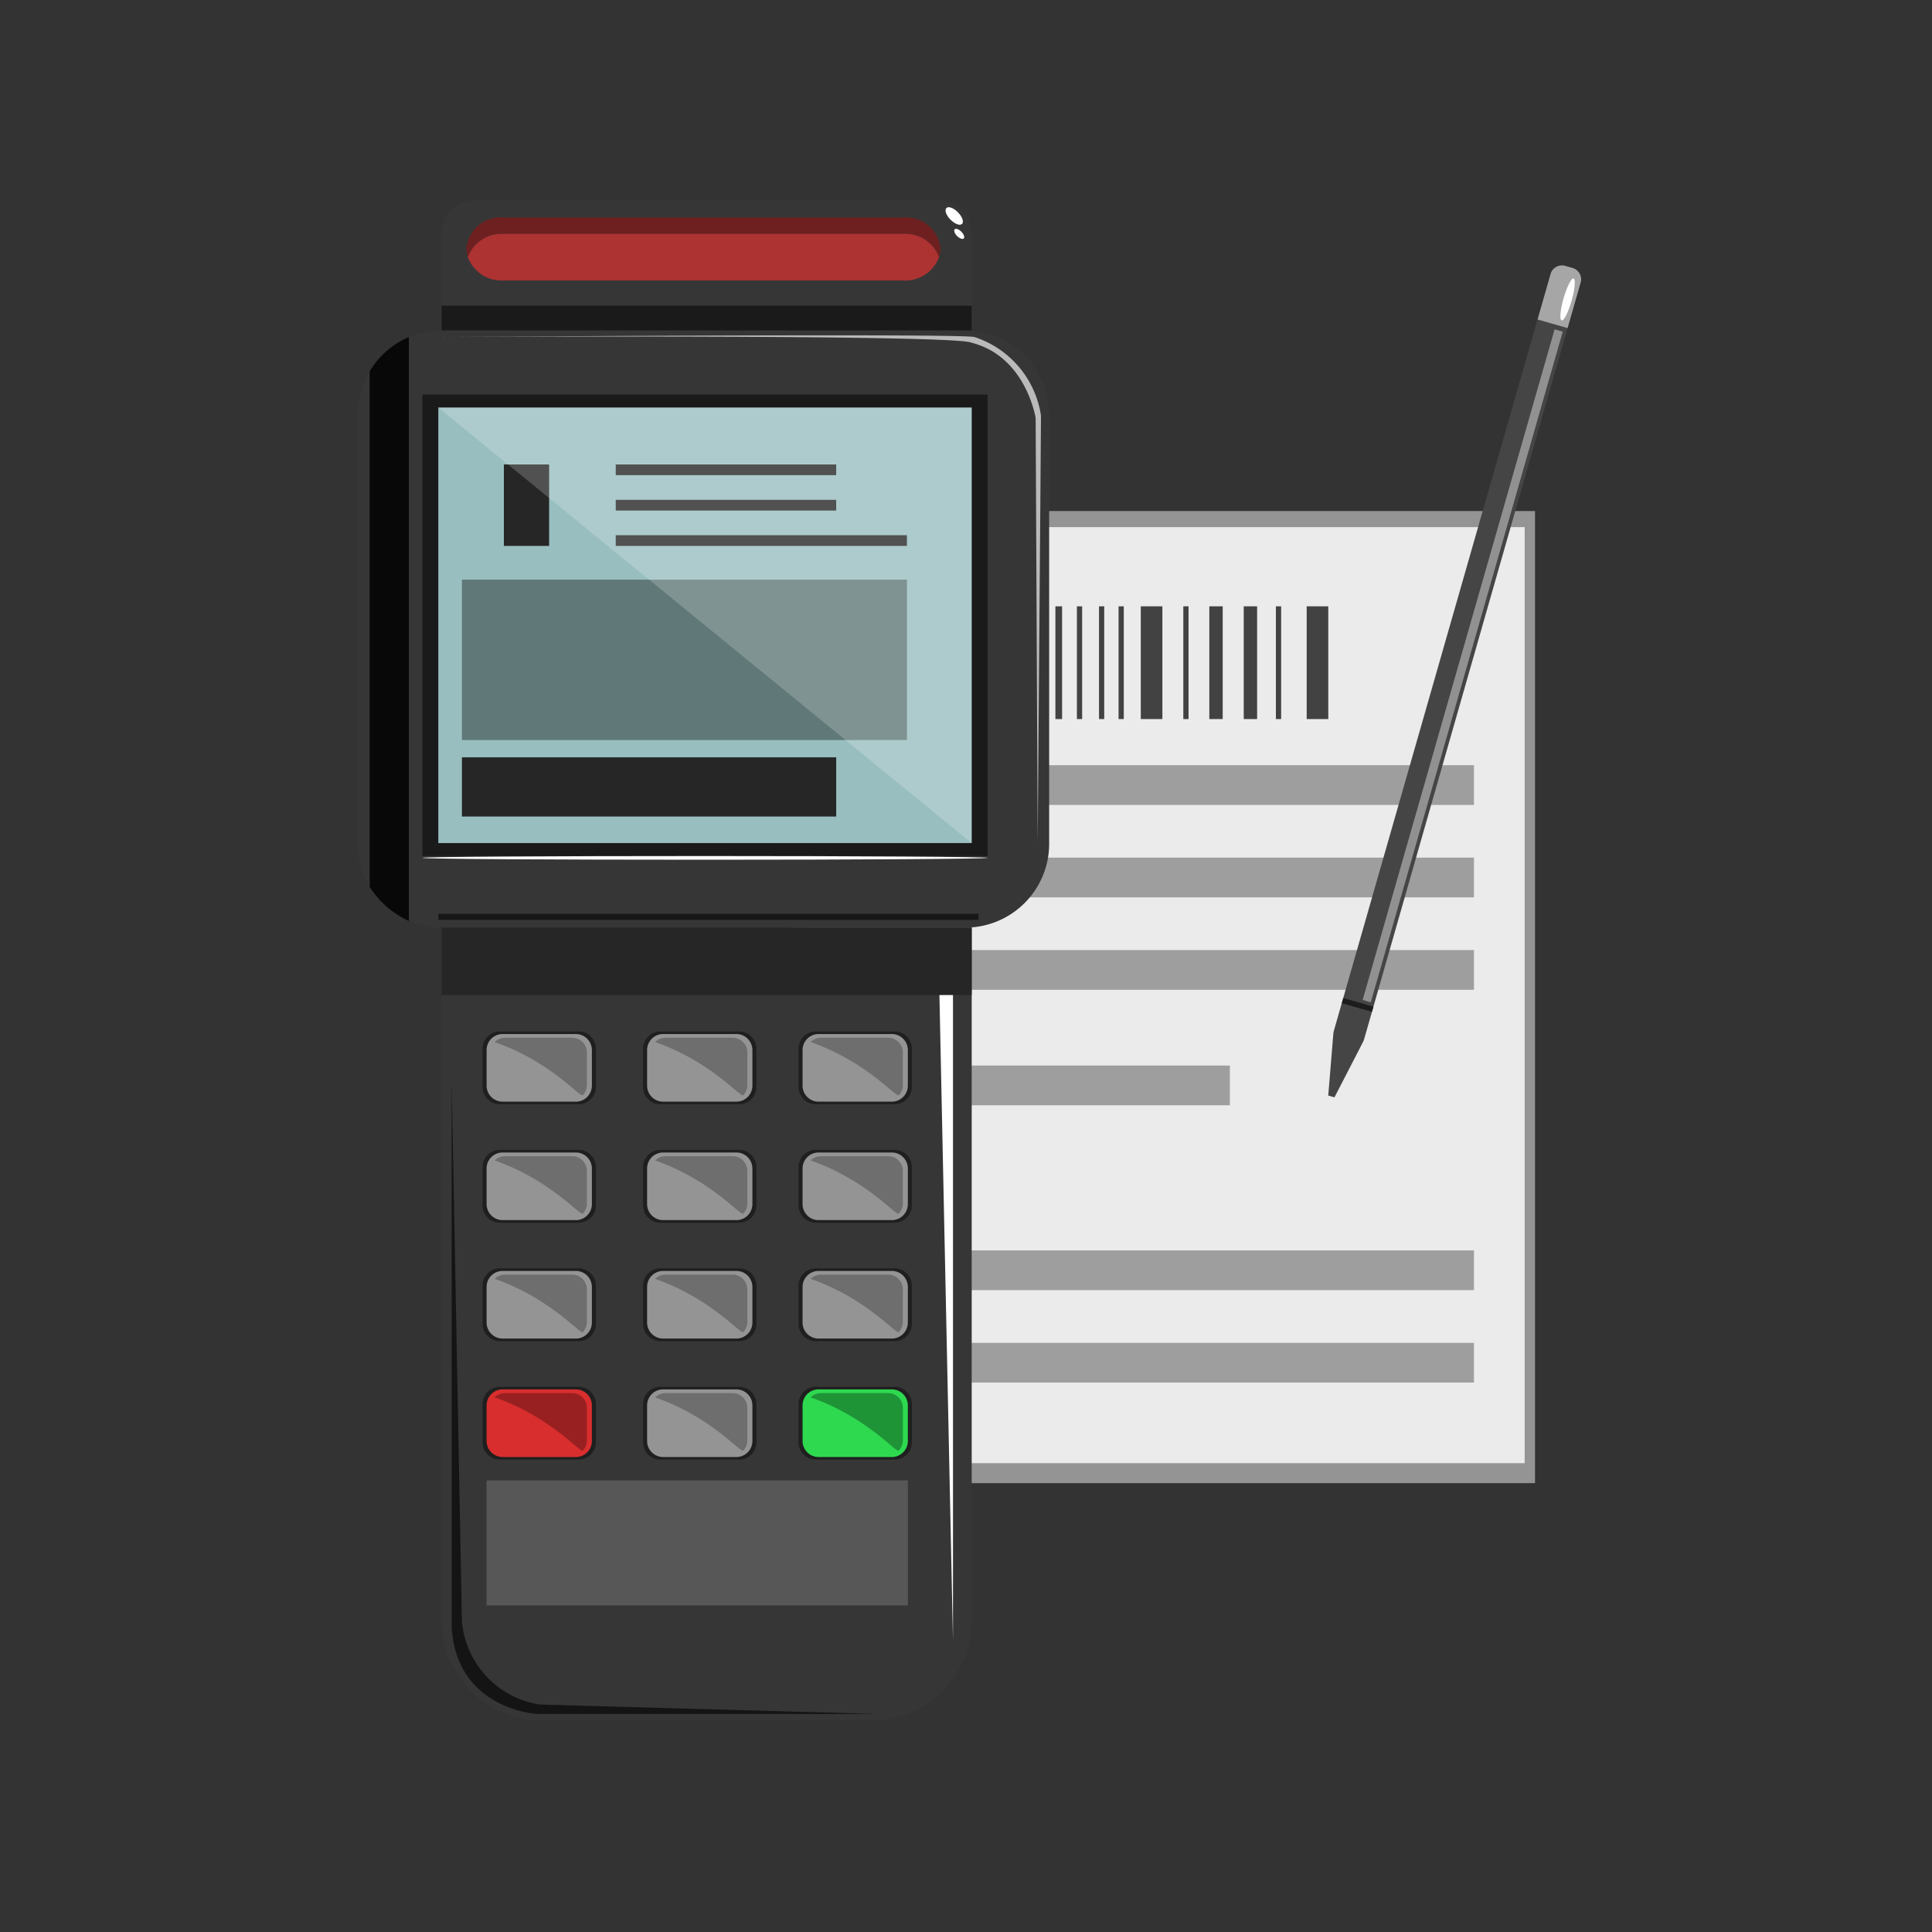 <svg xmlns="http://www.w3.org/2000/svg" xmlns:xlink="http://www.w3.org/1999/xlink" width="135" height="135" viewBox="0 0 135 135">
  <rect x="0" y="0" width="135" height="135" fill="#333333" stroke="none"/>
  <defs>
    <clipPath id="clip-path">
      <rect id="Rectángulo_351239" data-name="Rectángulo 351239" width="85.484" height="106.226" fill="none"/>
    </clipPath>
    <clipPath id="clip-path-3">
      <rect id="Rectángulo_351237" data-name="Rectángulo 351237" width="37.271" height="30.435" fill="none"/>
    </clipPath>
  </defs>
  <g id="Grupo_1012536" data-name="Grupo 1012536" transform="translate(-1153 -608)">
    <rect id="Rectángulo_351086" data-name="Rectángulo 351086" width="135" height="135" transform="translate(1153 608)" fill="none"/>
    <g id="Grupo_1012502" data-name="Grupo 1012502" transform="translate(1178 622)">
      <g id="Grupo_1012501" data-name="Grupo 1012501" clip-path="url(#clip-path)">
        <rect id="Rectángulo_351199" data-name="Rectángulo 351199" width="51.95" height="67.927" transform="translate(30.31 21.71)" fill="#949494"/>
        <rect id="Rectángulo_351200" data-name="Rectángulo 351200" width="50.502" height="65.408" transform="translate(31.035 22.833)" fill="#ebebeb"/>
        <rect id="Rectángulo_351201" data-name="Rectángulo 351201" width="0.936" height="7.878" transform="translate(46.921 28.367)" fill="#424242"/>
        <rect id="Rectángulo_351202" data-name="Rectángulo 351202" width="0.935" height="7.878" transform="translate(37.677 28.367)" fill="#424242"/>
        <rect id="Rectángulo_351203" data-name="Rectángulo 351203" width="0.935" height="7.878" transform="translate(59.502 28.367)" fill="#424242"/>
        <rect id="Rectángulo_351204" data-name="Rectángulo 351204" width="0.936" height="7.878" transform="translate(61.906 28.367)" fill="#424242"/>
        <rect id="Rectángulo_351205" data-name="Rectángulo 351205" width="1.509" height="7.878" transform="translate(34.545 28.367)" fill="#424242"/>
        <rect id="Rectángulo_351206" data-name="Rectángulo 351206" width="1.509" height="7.878" transform="translate(44.347 28.367)" fill="#424242"/>
        <rect id="Rectángulo_351207" data-name="Rectángulo 351207" width="0.366" height="7.878" transform="translate(50.249 28.367)" fill="#424242"/>
        <rect id="Rectángulo_351208" data-name="Rectángulo 351208" width="0.364" height="7.878" transform="translate(41.316 28.367)" fill="#424242"/>
        <rect id="Rectángulo_351209" data-name="Rectángulo 351209" width="0.364" height="7.878" transform="translate(51.795 28.367)" fill="#424242"/>
        <rect id="Rectángulo_351210" data-name="Rectángulo 351210" width="0.364" height="7.878" transform="translate(53.161 28.367)" fill="#424242"/>
        <rect id="Rectángulo_351211" data-name="Rectángulo 351211" width="0.364" height="7.878" transform="translate(39.966 28.367)" fill="#424242"/>
        <rect id="Rectángulo_351212" data-name="Rectángulo 351212" width="0.366" height="7.878" transform="translate(57.685 28.367)" fill="#424242"/>
        <rect id="Rectángulo_351213" data-name="Rectángulo 351213" width="0.366" height="7.878" transform="translate(64.154 28.367)" fill="#424242"/>
        <rect id="Rectángulo_351214" data-name="Rectángulo 351214" width="0.468" height="7.878" transform="translate(48.747 28.367)" fill="#424242"/>
        <rect id="Rectángulo_351215" data-name="Rectángulo 351215" width="0.468" height="7.878" transform="translate(42.744 28.367)" fill="#424242"/>
        <rect id="Rectángulo_351216" data-name="Rectángulo 351216" width="1.509" height="7.878" transform="translate(54.714 28.367)" fill="#424242"/>
        <rect id="Rectángulo_351217" data-name="Rectángulo 351217" width="1.509" height="7.878" transform="translate(66.306 28.367)" fill="#424242"/>
        <rect id="Rectángulo_351218" data-name="Rectángulo 351218" width="43.449" height="2.776" transform="translate(34.545 39.469)" fill="#9e9e9e"/>
        <rect id="Rectángulo_351219" data-name="Rectángulo 351219" width="43.449" height="2.776" transform="translate(34.545 45.927)" fill="#9e9e9e"/>
        <rect id="Rectángulo_351220" data-name="Rectángulo 351220" width="43.449" height="2.776" transform="translate(34.545 52.385)" fill="#9e9e9e"/>
        <rect id="Rectángulo_351221" data-name="Rectángulo 351221" width="43.449" height="2.776" transform="translate(34.545 73.374)" fill="#9e9e9e"/>
        <rect id="Rectángulo_351222" data-name="Rectángulo 351222" width="43.449" height="2.776" transform="translate(34.545 79.832)" fill="#9e9e9e"/>
        <rect id="Rectángulo_351223" data-name="Rectángulo 351223" width="26.394" height="2.776" transform="translate(34.545 60.457)" fill="#9e9e9e"/>
        <g id="Grupo_1012500" data-name="Grupo 1012500" transform="translate(0 0)">
          <g id="Grupo_1012499" data-name="Grupo 1012499" clip-path="url(#clip-path)">
            <path id="Trazado_730418" data-name="Trazado 730418" d="M42.451,47.223H5.86A5.86,5.86,0,0,1,0,41.363V11.354A5.86,5.86,0,0,1,5.86,5.493H42.451a5.86,5.86,0,0,1,5.86,5.861V41.363a5.86,5.86,0,0,1-5.86,5.86" transform="translate(0 3.594)" fill="#363636"/>
            <rect id="Rectángulo_351224" data-name="Rectángulo 351224" width="39.488" height="32.246" transform="translate(4.518 13.57)" fill="#1a1a1a"/>
            <rect id="Rectángulo_351225" data-name="Rectángulo 351225" width="37.27" height="30.434" transform="translate(5.628 14.477)" fill="#99bebf"/>
            <rect id="Rectángulo_351226" data-name="Rectángulo 351226" width="26.153" height="4.139" transform="translate(7.277 38.917)" fill="#262626"/>
            <rect id="Rectángulo_351227" data-name="Rectángulo 351227" width="31.096" height="11.208" transform="translate(7.277 26.504)" fill="#607878"/>
            <rect id="Rectángulo_351228" data-name="Rectángulo 351228" width="3.161" height="5.691" transform="translate(10.209 18.455)" fill="#262626"/>
            <rect id="Rectángulo_351229" data-name="Rectángulo 351229" width="15.405" height="0.748" transform="translate(18.025 18.455)" fill="#262626"/>
            <rect id="Rectángulo_351230" data-name="Rectángulo 351230" width="15.405" height="0.748" transform="translate(18.025 20.927)" fill="#262626"/>
            <rect id="Rectángulo_351231" data-name="Rectángulo 351231" width="20.348" height="0.748" transform="translate(18.025 23.398)" fill="#262626"/>
            <path id="Trazado_730419" data-name="Trazado 730419" d="M38.263,0H5.857A2.315,2.315,0,0,0,3.543,2.316V9.087H40.579V2.316A2.316,2.316,0,0,0,38.263,0" transform="translate(2.318 0)" fill="#363636"/>
            <rect id="Rectángulo_351232" data-name="Rectángulo 351232" width="37.036" height="1.724" transform="translate(5.861 7.363)" fill="#1a1a1a"/>
            <path id="Trazado_730420" data-name="Trazado 730420" d="M37.712,2.9v.041a1.53,1.53,0,0,1-.1.553,2.511,2.511,0,0,0-2.483-1.628H7.17A2.51,2.51,0,0,0,4.687,3.5a1.5,1.5,0,0,1-.1-.553V2.9A2.4,2.4,0,0,1,7.17.723H35.133A2.4,2.4,0,0,1,37.712,2.9" transform="translate(3.004 0.473)" fill="#6e2020"/>
            <path id="Trazado_730421" data-name="Trazado 730421" d="M37.577,3.044a2.51,2.51,0,0,1-2.483,1.628H7.131A2.511,2.511,0,0,1,4.648,3.044,2.511,2.511,0,0,1,7.131,1.416H35.094a2.51,2.51,0,0,1,2.483,1.628" transform="translate(3.041 0.926)" fill="#ad3232"/>
            <path id="Trazado_730422" data-name="Trazado 730422" d="M33.549,86.127H10.574A7.032,7.032,0,0,1,3.542,79.1V30.718H40.58V79.1a7.032,7.032,0,0,1-7.031,7.031" transform="translate(2.318 20.098)" fill="#363636"/>
            <rect id="Rectángulo_351233" data-name="Rectángulo 351233" width="37.036" height="4.713" transform="translate(5.861 50.817)" fill="#262626"/>
            <path id="Trazado_730423" data-name="Trazado 730423" d="M3.24,46.573A6.328,6.328,0,0,1,.5,44.19V8.169A5.85,5.85,0,0,1,3.24,5.775Z" transform="translate(0.33 3.778)" fill="#080808"/>
            <path id="Trazado_730424" data-name="Trazado 730424" d="M43.5,55.313a1.283,1.283,0,0,1-.1.243l-1.975,3.83-.435-.124.354-4.295a1.322,1.322,0,0,1,.046-.256L55.615,5.032l2.1.6Z" transform="translate(26.822 3.292)" fill="#454545"/>
            <path id="Trazado_730425" data-name="Trazado 730425" d="M52.28,2.927l-.516-.147a.827.827,0,0,0-1.022.566l-.91,3.183,2.1.6.912-3.181a.827.827,0,0,0-.567-1.022" transform="translate(32.605 1.797)" fill="#a6a6a6"/>
            <rect id="Rectángulo_351234" data-name="Rectángulo 351234" width="0.374" height="2.19" transform="translate(68.761 56.099) rotate(-74.043)" fill="#1c1c1c"/>
            <path id="Trazado_730426" data-name="Trazado 730426" d="M43.013,52.473l-.569-.164L55.858,5.448l.569.162Z" transform="translate(27.771 3.564)" fill="#919191"/>
            <path id="Trazado_730427" data-name="Trazado 730427" d="M51.585,4.849c-.232.809-.546,1.428-.7,1.383s-.1-.738.134-1.545.546-1.429.7-1.385.1.738-.134,1.547" transform="translate(33.235 2.159)" fill="#fff"/>
            <rect id="Rectángulo_351235" data-name="Rectángulo 351235" width="37.746" height="0.425" transform="translate(5.628 49.854)" fill="#171717"/>
            <path id="Trazado_730428" data-name="Trazado 730428" d="M3.4,5.823s36.611-.273,37.473,0a6.843,6.843,0,0,1,4.642,5.484c0,.647-.23,29.873-.23,29.873l-.144-29.7s-.665-4.291-4.47-5.259c-.95-.6-37.271-.4-37.271-.4" transform="translate(2.225 3.73)" fill="#bababa"/>
            <path id="Trazado_730429" data-name="Trazado 730429" d="M25.694.646c.3.306.43.67.285.812s-.5.008-.807-.3-.428-.67-.285-.812.506-.008.807.3" transform="translate(16.244 0.19)" fill="#fff"/>
            <path id="Trazado_730430" data-name="Trazado 730430" d="M25.694,1.407c.174.177.248.387.165.47s-.293,0-.467-.172-.248-.387-.165-.47.293,0,.467.172" transform="translate(16.484 0.786)" fill="#fff"/>
            <path id="Trazado_730431" data-name="Trazado 730431" d="M25.516,78.688V33.567h-.948Z" transform="translate(16.075 21.963)" fill="#fff"/>
            <path id="Trazado_730432" data-name="Trazado 730432" d="M42.219,27.825c0,.071-8.839.129-19.744.129S2.731,27.9,2.731,27.825s8.841-.129,19.744-.129,19.744.058,19.744.129" transform="translate(1.787 18.121)" fill="#fff"/>
            <path id="Trazado_730433" data-name="Trazado 730433" d="M3.966,37.25V75.358c.371,5.777,6,6.035,6,6.035h23.8l-23.652-.66A6.439,6.439,0,0,1,4.681,74.9c-.012-.663-.715-37.649-.715-37.649" transform="translate(2.595 24.372)" fill="#141414"/>
            <path id="Trazado_730434" data-name="Trazado 730434" d="M11.983,40.19H6.478a1.205,1.205,0,0,1-1.206-1.206V36.311a1.205,1.205,0,0,1,1.206-1.206h5.506a1.205,1.205,0,0,1,1.206,1.206v2.673a1.205,1.205,0,0,1-1.206,1.206" transform="translate(3.449 22.969)" fill="#1f1f1f"/>
            <path id="Trazado_730435" data-name="Trazado 730435" d="M11.678,39.94H6.563a1.12,1.12,0,0,1-1.122-1.12V36.334a1.12,1.12,0,0,1,1.122-1.12h5.115a1.12,1.12,0,0,1,1.12,1.12V38.82a1.12,1.12,0,0,1-1.12,1.12" transform="translate(3.56 23.04)" fill="#949494"/>
            <path id="Trazado_730436" data-name="Trazado 730436" d="M5.783,35.671a1.027,1.027,0,0,1,.726-.3H11.2A1.027,1.027,0,0,1,12.225,36.4v2.278a1.027,1.027,0,0,1-.281.706c-.187.2-2.213-2.333-6.161-3.711" transform="translate(3.784 23.142)" fill="#6e6e6e"/>
            <path id="Trazado_730437" data-name="Trazado 730437" d="M18.762,40.19H13.257a1.205,1.205,0,0,1-1.206-1.206V36.311a1.205,1.205,0,0,1,1.206-1.206h5.506a1.205,1.205,0,0,1,1.206,1.206v2.673a1.205,1.205,0,0,1-1.206,1.206" transform="translate(7.885 22.969)" fill="#1f1f1f"/>
            <path id="Trazado_730438" data-name="Trazado 730438" d="M18.458,39.94H13.343a1.12,1.12,0,0,1-1.122-1.12V36.334a1.12,1.12,0,0,1,1.122-1.12h5.115a1.12,1.12,0,0,1,1.12,1.12V38.82a1.12,1.12,0,0,1-1.12,1.12" transform="translate(7.996 23.04)" fill="#949494"/>
            <path id="Trazado_730439" data-name="Trazado 730439" d="M12.562,35.671a1.027,1.027,0,0,1,.726-.3h4.688A1.027,1.027,0,0,1,19,36.4v2.278a1.027,1.027,0,0,1-.281.706c-.187.2-2.213-2.333-6.161-3.711" transform="translate(8.219 23.142)" fill="#6e6e6e"/>
            <path id="Trazado_730440" data-name="Trazado 730440" d="M25.329,40.19H19.824a1.205,1.205,0,0,1-1.206-1.206V36.311a1.205,1.205,0,0,1,1.206-1.206h5.506a1.205,1.205,0,0,1,1.206,1.206v2.673a1.205,1.205,0,0,1-1.206,1.206" transform="translate(12.182 22.969)" fill="#1f1f1f"/>
            <path id="Trazado_730441" data-name="Trazado 730441" d="M25.024,39.94H19.909a1.12,1.12,0,0,1-1.122-1.12V36.334a1.12,1.12,0,0,1,1.122-1.12h5.115a1.12,1.12,0,0,1,1.12,1.12V38.82a1.12,1.12,0,0,1-1.12,1.12" transform="translate(12.292 23.04)" fill="#949494"/>
            <path id="Trazado_730442" data-name="Trazado 730442" d="M19.129,35.671a1.027,1.027,0,0,1,.726-.3h4.688A1.027,1.027,0,0,1,25.571,36.4v2.278a1.027,1.027,0,0,1-.281.706c-.187.2-2.213-2.333-6.161-3.711" transform="translate(12.516 23.142)" fill="#6e6e6e"/>
            <path id="Trazado_730443" data-name="Trazado 730443" d="M11.983,45.195H6.478a1.205,1.205,0,0,1-1.206-1.206V41.314a1.206,1.206,0,0,1,1.206-1.206h5.506a1.206,1.206,0,0,1,1.206,1.206v2.675a1.205,1.205,0,0,1-1.206,1.206" transform="translate(3.449 26.242)" fill="#1f1f1f"/>
            <path id="Trazado_730444" data-name="Trazado 730444" d="M11.678,44.943H6.563a1.12,1.12,0,0,1-1.122-1.12V41.339a1.12,1.12,0,0,1,1.122-1.122h5.115a1.12,1.12,0,0,1,1.12,1.122v2.485a1.12,1.12,0,0,1-1.12,1.12" transform="translate(3.56 26.314)" fill="#949494"/>
            <path id="Trazado_730445" data-name="Trazado 730445" d="M5.783,40.674a1.027,1.027,0,0,1,.726-.3H11.2A1.027,1.027,0,0,1,12.225,41.4v2.278a1.027,1.027,0,0,1-.281.706c-.187.2-2.213-2.333-6.161-3.711" transform="translate(3.784 26.416)" fill="#6e6e6e"/>
            <path id="Trazado_730446" data-name="Trazado 730446" d="M18.762,45.195H13.257a1.205,1.205,0,0,1-1.206-1.206V41.314a1.206,1.206,0,0,1,1.206-1.206h5.506a1.206,1.206,0,0,1,1.206,1.206v2.675a1.205,1.205,0,0,1-1.206,1.206" transform="translate(7.885 26.242)" fill="#1f1f1f"/>
            <path id="Trazado_730447" data-name="Trazado 730447" d="M18.458,44.943H13.343a1.12,1.12,0,0,1-1.122-1.12V41.339a1.12,1.12,0,0,1,1.122-1.122h5.115a1.12,1.12,0,0,1,1.12,1.122v2.485a1.12,1.12,0,0,1-1.12,1.12" transform="translate(7.996 26.314)" fill="#949494"/>
            <path id="Trazado_730448" data-name="Trazado 730448" d="M12.562,40.674a1.027,1.027,0,0,1,.726-.3h4.688A1.027,1.027,0,0,1,19,41.4v2.278a1.027,1.027,0,0,1-.281.706c-.187.2-2.213-2.333-6.161-3.711" transform="translate(8.219 26.416)" fill="#6e6e6e"/>
            <path id="Trazado_730449" data-name="Trazado 730449" d="M25.329,45.195H19.824a1.205,1.205,0,0,1-1.206-1.206V41.314a1.206,1.206,0,0,1,1.206-1.206h5.506a1.206,1.206,0,0,1,1.206,1.206v2.675a1.205,1.205,0,0,1-1.206,1.206" transform="translate(12.182 26.242)" fill="#1f1f1f"/>
            <path id="Trazado_730450" data-name="Trazado 730450" d="M25.024,44.943H19.909a1.12,1.12,0,0,1-1.122-1.12V41.339a1.12,1.12,0,0,1,1.122-1.122h5.115a1.12,1.12,0,0,1,1.12,1.122v2.485a1.12,1.12,0,0,1-1.12,1.12" transform="translate(12.292 26.314)" fill="#949494"/>
            <path id="Trazado_730451" data-name="Trazado 730451" d="M19.129,40.674a1.027,1.027,0,0,1,.726-.3h4.688A1.027,1.027,0,0,1,25.571,41.4v2.278a1.027,1.027,0,0,1-.281.706c-.187.2-2.213-2.333-6.161-3.711" transform="translate(12.516 26.416)" fill="#6e6e6e"/>
            <path id="Trazado_730452" data-name="Trazado 730452" d="M11.983,50.2H6.478a1.205,1.205,0,0,1-1.206-1.206V46.318a1.205,1.205,0,0,1,1.206-1.206h5.506a1.205,1.205,0,0,1,1.206,1.206v2.673A1.205,1.205,0,0,1,11.983,50.2" transform="translate(3.449 29.516)" fill="#1f1f1f"/>
            <path id="Trazado_730453" data-name="Trazado 730453" d="M11.678,49.946H6.563a1.12,1.12,0,0,1-1.122-1.12V46.342A1.12,1.12,0,0,1,6.563,45.22h5.115a1.12,1.12,0,0,1,1.12,1.122v2.485a1.12,1.12,0,0,1-1.12,1.12" transform="translate(3.56 29.587)" fill="#949494"/>
            <path id="Trazado_730454" data-name="Trazado 730454" d="M5.783,45.677a1.027,1.027,0,0,1,.726-.3H11.2A1.027,1.027,0,0,1,12.225,46.4v2.278a1.027,1.027,0,0,1-.281.706c-.187.2-2.213-2.333-6.161-3.711" transform="translate(3.784 29.689)" fill="#6e6e6e"/>
            <path id="Trazado_730455" data-name="Trazado 730455" d="M18.762,50.2H13.257a1.205,1.205,0,0,1-1.206-1.206V46.318a1.205,1.205,0,0,1,1.206-1.206h5.506a1.205,1.205,0,0,1,1.206,1.206v2.673A1.205,1.205,0,0,1,18.762,50.2" transform="translate(7.885 29.516)" fill="#1f1f1f"/>
            <path id="Trazado_730456" data-name="Trazado 730456" d="M18.458,49.946H13.343a1.12,1.12,0,0,1-1.122-1.12V46.342a1.12,1.12,0,0,1,1.122-1.122h5.115a1.12,1.12,0,0,1,1.12,1.122v2.485a1.12,1.12,0,0,1-1.12,1.12" transform="translate(7.996 29.587)" fill="#949494"/>
            <path id="Trazado_730457" data-name="Trazado 730457" d="M12.562,45.677a1.027,1.027,0,0,1,.726-.3h4.688A1.027,1.027,0,0,1,19,46.4v2.278a1.027,1.027,0,0,1-.281.706c-.187.2-2.213-2.333-6.161-3.711" transform="translate(8.219 29.689)" fill="#6e6e6e"/>
            <path id="Trazado_730458" data-name="Trazado 730458" d="M25.329,50.2H19.824a1.205,1.205,0,0,1-1.206-1.206V46.318a1.205,1.205,0,0,1,1.206-1.206h5.506a1.205,1.205,0,0,1,1.206,1.206v2.673A1.205,1.205,0,0,1,25.329,50.2" transform="translate(12.182 29.516)" fill="#1f1f1f"/>
            <path id="Trazado_730459" data-name="Trazado 730459" d="M25.024,49.946H19.909a1.12,1.12,0,0,1-1.122-1.12V46.342a1.12,1.12,0,0,1,1.122-1.122h5.115a1.12,1.12,0,0,1,1.12,1.122v2.485a1.12,1.12,0,0,1-1.12,1.12" transform="translate(12.292 29.587)" fill="#949494"/>
            <path id="Trazado_730460" data-name="Trazado 730460" d="M19.129,45.677a1.027,1.027,0,0,1,.726-.3h4.688A1.027,1.027,0,0,1,25.571,46.4v2.278a1.027,1.027,0,0,1-.281.706c-.187.2-2.213-2.333-6.161-3.711" transform="translate(12.516 29.689)" fill="#6e6e6e"/>
            <path id="Trazado_730461" data-name="Trazado 730461" d="M11.983,55.2H6.478a1.205,1.205,0,0,1-1.206-1.206V51.32a1.206,1.206,0,0,1,1.206-1.206h5.506a1.206,1.206,0,0,1,1.206,1.206v2.675A1.205,1.205,0,0,1,11.983,55.2" transform="translate(3.449 32.789)" fill="#1f1f1f"/>
            <path id="Trazado_730462" data-name="Trazado 730462" d="M11.678,54.949H6.563a1.12,1.12,0,0,1-1.122-1.12V51.345a1.12,1.12,0,0,1,1.122-1.122h5.115a1.12,1.12,0,0,1,1.12,1.122v2.485a1.12,1.12,0,0,1-1.12,1.12" transform="translate(3.56 32.861)" fill="#d92e2e"/>
            <path id="Trazado_730463" data-name="Trazado 730463" d="M5.783,50.681a1.027,1.027,0,0,1,.726-.3H11.2a1.027,1.027,0,0,1,1.027,1.027v2.278a1.027,1.027,0,0,1-.281.706c-.187.2-2.213-2.333-6.161-3.711" transform="translate(3.784 32.963)" fill="#992020"/>
            <path id="Trazado_730464" data-name="Trazado 730464" d="M18.762,55.2H13.257a1.205,1.205,0,0,1-1.206-1.206V51.32a1.206,1.206,0,0,1,1.206-1.206h5.506a1.206,1.206,0,0,1,1.206,1.206v2.675A1.205,1.205,0,0,1,18.762,55.2" transform="translate(7.885 32.789)" fill="#1f1f1f"/>
            <path id="Trazado_730465" data-name="Trazado 730465" d="M18.458,54.949H13.343a1.12,1.12,0,0,1-1.122-1.12V51.345a1.12,1.12,0,0,1,1.122-1.122h5.115a1.12,1.12,0,0,1,1.12,1.122v2.485a1.12,1.12,0,0,1-1.12,1.12" transform="translate(7.996 32.861)" fill="#949494"/>
            <path id="Trazado_730466" data-name="Trazado 730466" d="M12.562,50.681a1.027,1.027,0,0,1,.726-.3h4.688A1.027,1.027,0,0,1,19,51.407v2.278a1.027,1.027,0,0,1-.281.706c-.187.2-2.213-2.333-6.161-3.711" transform="translate(8.219 32.963)" fill="#6e6e6e"/>
            <path id="Trazado_730467" data-name="Trazado 730467" d="M25.329,55.2H19.824a1.205,1.205,0,0,1-1.206-1.206V51.32a1.206,1.206,0,0,1,1.206-1.206h5.506a1.206,1.206,0,0,1,1.206,1.206v2.675A1.205,1.205,0,0,1,25.329,55.2" transform="translate(12.182 32.789)" fill="#1f1f1f"/>
            <path id="Trazado_730468" data-name="Trazado 730468" d="M25.024,54.949H19.909a1.12,1.12,0,0,1-1.122-1.12V51.345a1.12,1.12,0,0,1,1.122-1.122h5.115a1.12,1.12,0,0,1,1.12,1.122v2.485a1.12,1.12,0,0,1-1.12,1.12" transform="translate(12.292 32.861)" fill="#2ed950"/>
            <path id="Trazado_730469" data-name="Trazado 730469" d="M19.129,50.681a1.027,1.027,0,0,1,.726-.3h4.688a1.027,1.027,0,0,1,1.027,1.027v2.278a1.027,1.027,0,0,1-.281.706c-.187.2-2.213-2.333-6.161-3.711" transform="translate(12.516 32.963)" fill="#1f9437"/>
            <rect id="Rectángulo_351236" data-name="Rectángulo 351236" width="29.437" height="8.736" transform="translate(9.001 89.443)" fill="#575757"/>
            <g id="Grupo_1012498" data-name="Grupo 1012498" transform="translate(5.626 14.476)" opacity="0.2">
              <g id="Grupo_1012497" data-name="Grupo 1012497">
                <g id="Grupo_1012496" data-name="Grupo 1012496" clip-path="url(#clip-path-3)">
                  <path id="Trazado_730470" data-name="Trazado 730470" d="M40.672,39.185,3.4,8.751H40.672Z" transform="translate(-3.401 -8.75)" fill="#fff"/>
                </g>
              </g>
            </g>
          </g>
        </g>
      </g>
    </g>
  </g>
</svg>
